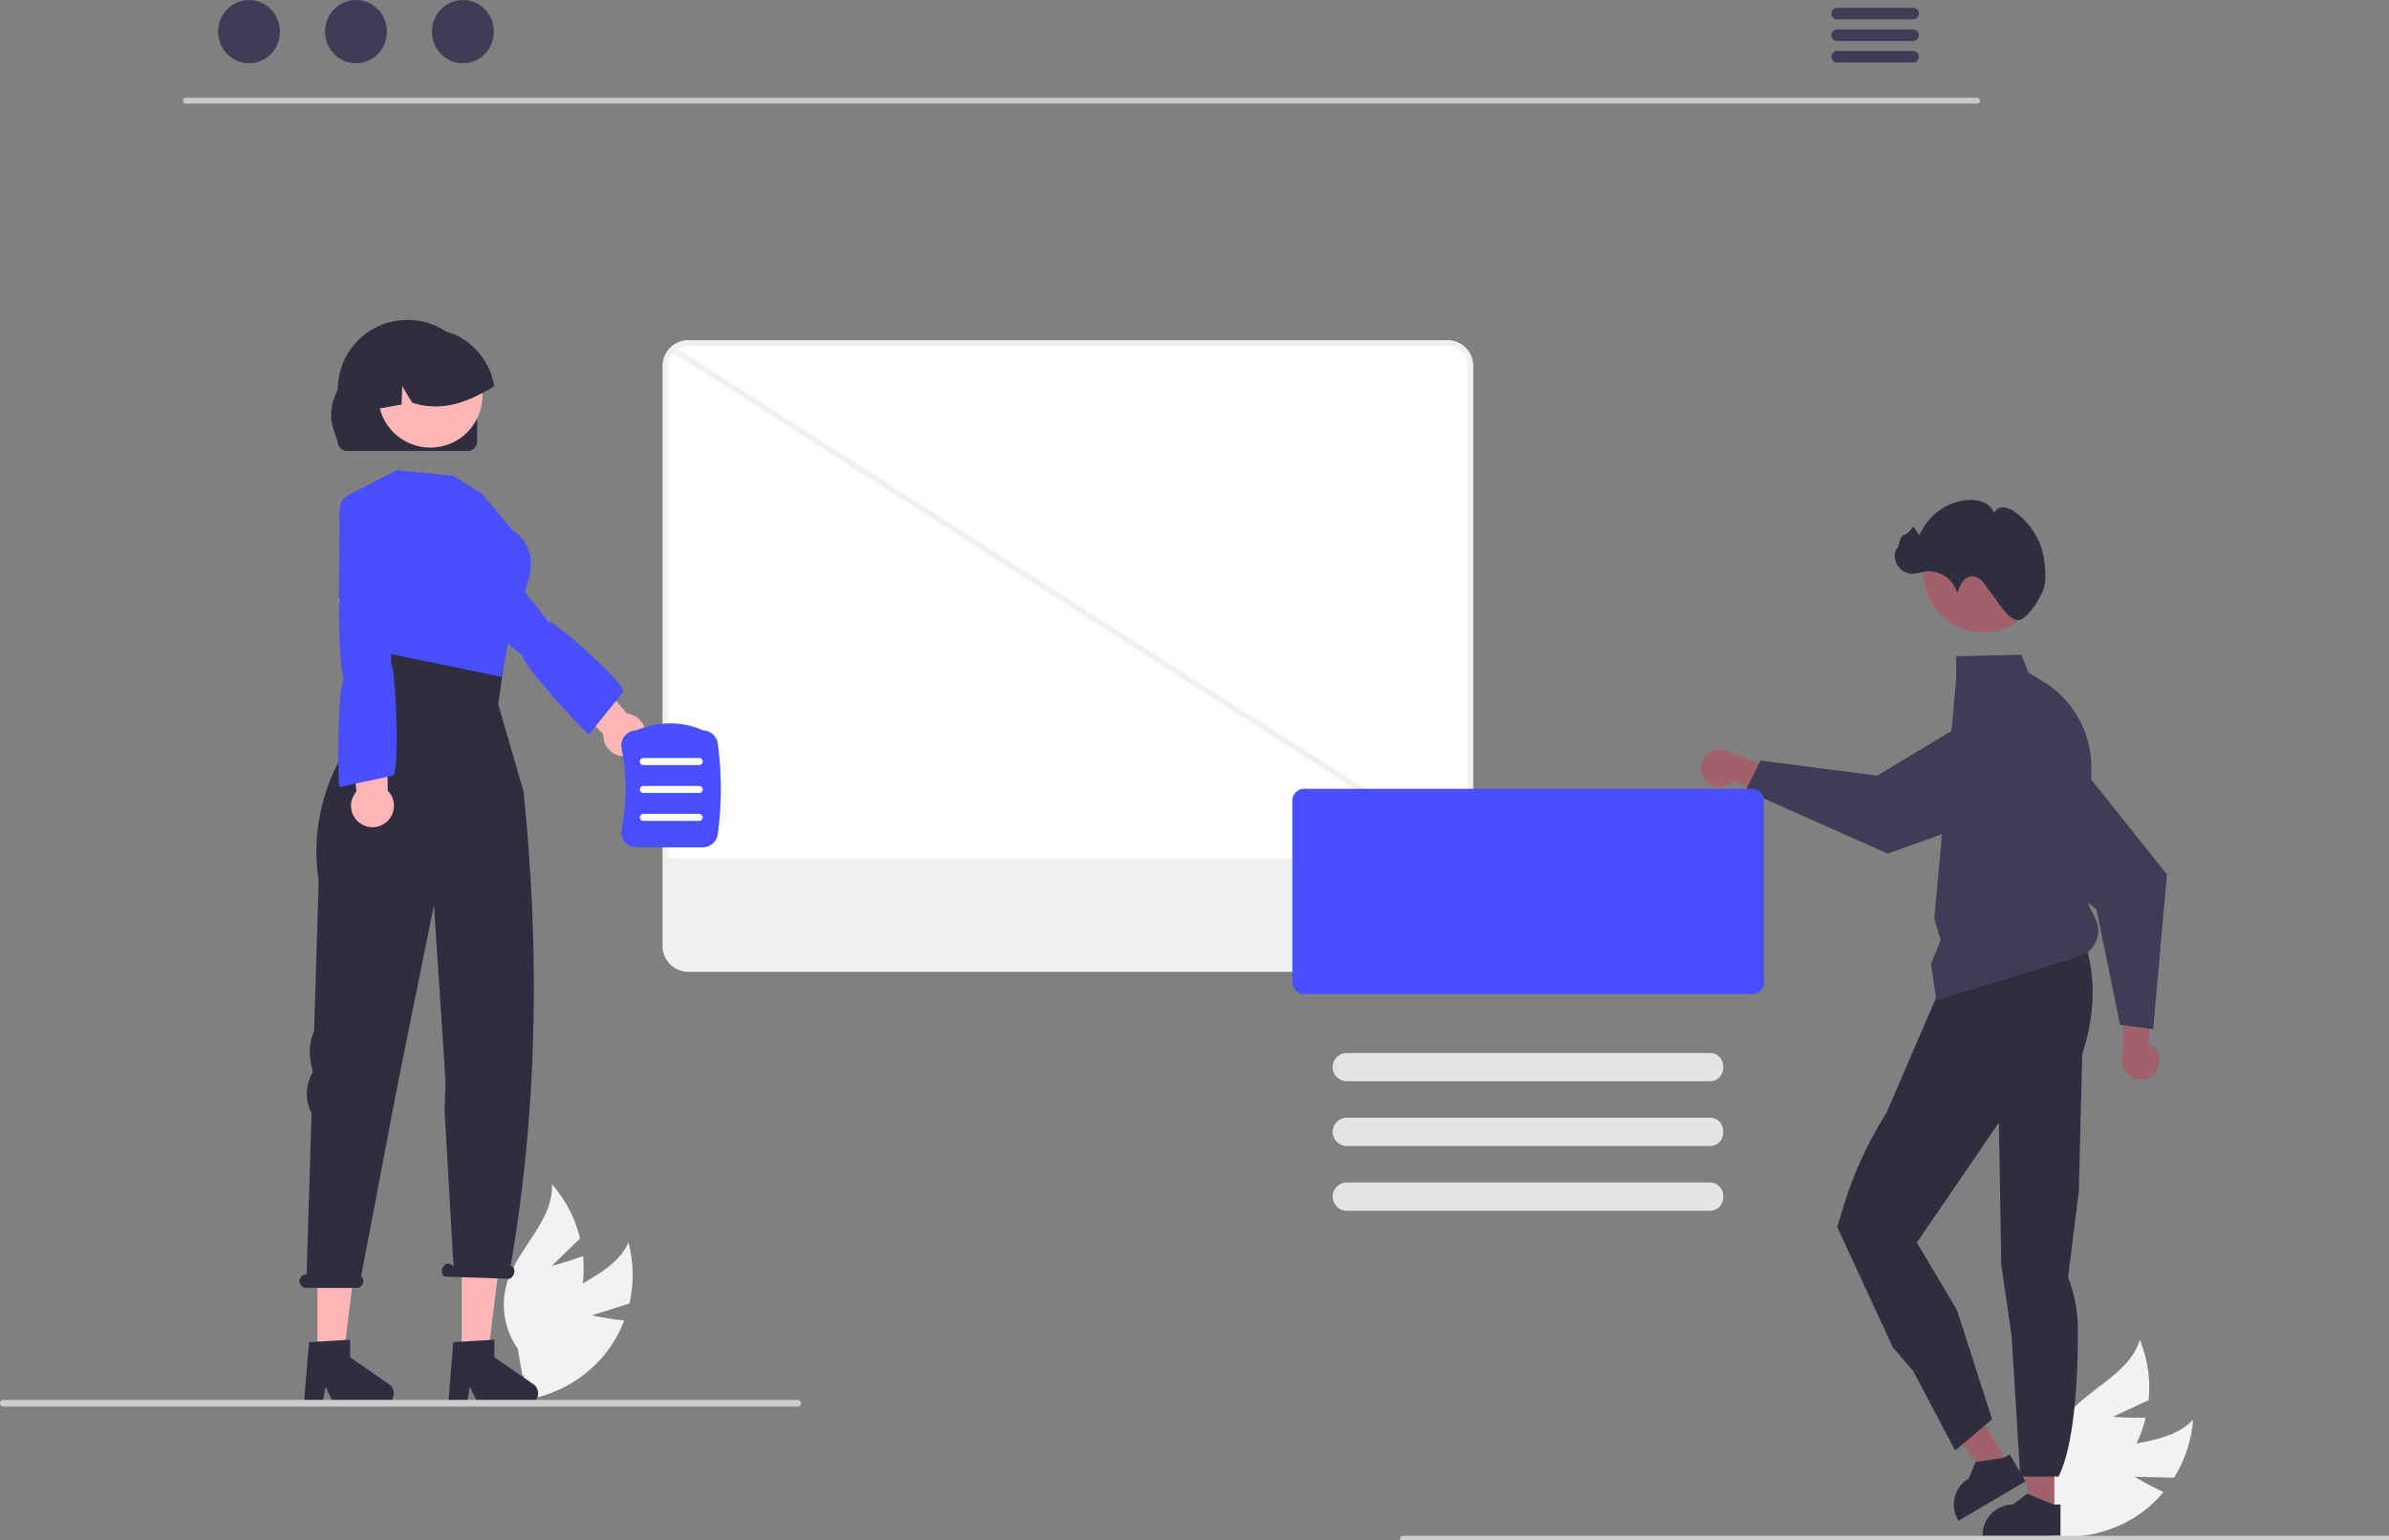 <?xml version="1.0" encoding="UTF-8" standalone="no"?>
<!-- Created with Inkscape (http://www.inkscape.org/) -->

<svg
   width="223.447mm"
   height="144.091mm"
   viewBox="0 0 223.447 144.091"
   version="1.1"
   id="svg5"
   xml:space="preserve"
   xmlns:inkscape="http://www.inkscape.org/namespaces/inkscape"
   xmlns:sodipodi="http://sodipodi.sourceforge.net/DTD/sodipodi-0.dtd"
   xmlns="http://www.w3.org/2000/svg"
   xmlns:svg="http://www.w3.org/2000/svg"><rect x="0" y="0" width="223.447" height="144.091" fill="#808080" stroke="none"/><sodipodi:namedview
     id="namedview7"
     pagecolor="#ffffff"
     bordercolor="#000000"
     borderopacity="0.25"
     inkscape:showpageshadow="2"
     inkscape:pageopacity="0.0"
     inkscape:pagecheckerboard="0"
     inkscape:deskcolor="#d1d1d1"
     inkscape:document-units="mm"
     showgrid="false" /><defs
     id="defs2" /><g
     inkscape:label="Layer 1"
     inkscape:groupmode="layer"
     id="layer1"
     transform="translate(13.447,-63.87)"><g
       id="g392"
       transform="matrix(0.265,0,0,0.265,-13.447,63.87)"><g
         id="g1156"
         inkscape:export-filename="work.svg"
         inkscape:export-xdpi="96"
         inkscape:export-ydpi="96"><path
           d="m 931.141,699.039 13.887,0.366 a 44.822,44.822 0 0 0 6.757,-20.48 c -8.899,9.436 -24.595,7.065 -36.088,13.075 a 26.961,26.961 0 0 0 -13.825,18.84 l -5.726,8.018 a 45.177,45.177 0 0 0 37.191,-6.91 43.639,43.639 0 0 0 8,-7.473 c -5.151,-2.383 -10.195,-5.435 -10.195,-5.435 z"
           transform="translate(-177.74,-177.702)"
           fill="#f2f2f2"
           id="path237" /><path
           d="m 923.491,677.894 12.592,-5.866 a 44.822,44.822 0 0 0 -3.086,-21.344 c -3.757,12.414 -18.863,17.292 -26.469,27.797 a 26.961,26.961 0 0 0 -3.972,23.029 l -1.549,9.73 A 45.177,45.177 0 0 0 931.213,688.469 a 43.638,43.638 0 0 0 3.828,-10.257 c -5.673,0.165 -11.549,-0.318 -11.549,-0.318 z"
           transform="translate(-177.74,-177.702)"
           fill="#f2f2f2"
           id="path239" /><polygon
           points="725.085,501.092 725.084,533.946 716.566,533.946 712.514,501.092 "
           fill="#a0616a"
           id="polygon241" /><path
           d="m 902.596,708.865 -9.088,-3.692 -0.268,-0.11 -5.019,3.802 a 10.685,10.685 0 0 0 -10.676,10.223 c -0.014,0.151 -0.014,0.309 -0.014,0.467 v 0.351 h 27.465 v -11.041 z"
           transform="translate(-177.74,-177.702)"
           fill="#2f2e41"
           id="path243" /><polygon
           points="692.202,488.639 708.863,516.955 701.522,521.275 681.367,495.014 "
           fill="#a0616a"
           id="polygon245" /><path
           d="m 891.672,698.986 -0.997,-1.698 -3.609,-6.132 -1.877,1.107 -0.192,0.11 -9.707,1.43 -0.289,0.041 -2.392,5.823 A 10.69,10.69 0 0 0 868.814,714.303 l 0.179,0.296 23.67,-13.928 z"
           transform="translate(-177.74,-177.702)"
           fill="#2f2e41"
           id="path247" /><path
           d="m 913.611,510.797 c 3.994,12.044 3.571,25.118 -0.96,39.15 l -1.183,48.236 -3.799,30.427 a 52.099,52.099 0 0 1 3.467,18.681 c -0.016,16.741 -1.142,40.525 -6.849,51.698 H 890.782 l -3.049,-49.755 -3.638,-25.016 -0.449,-26.807 -0.391,-23.38 -14.685,21.474 -14.27,20.867 14.184,23.925 12.374,38.498 -13.062,11 -14.818,-28.092 -7.181,-8.344 -19.604,-42.438 1.762,-5.909 a 139.784,139.784 0 0 1 15.663,-34.532 v 0 l 19.499,-45.257 z"
           transform="translate(-177.74,-177.702)"
           fill="#2f2e41"
           id="path249" /><path
           d="M 688.662,519.797 H 420.652 a 8.076,8.076 0 0 1 -8.066,-8.066 V 306.863 a 8.075,8.075 0 0 1 8.066,-8.066 h 268.01 a 8.075,8.075 0 0 1 8.066,8.066 v 204.868 a 8.076,8.076 0 0 1 -8.066,8.066 z"
           transform="translate(-177.74,-177.702)"
           fill="#ffffff"
           id="path251" /><path
           d="M 688.662,520.797 H 420.653 a 9.077,9.077 0 0 1 -9.066,-9.066 V 306.863 a 9.077,9.077 0 0 1 9.066,-9.066 h 268.01 a 9.077,9.077 0 0 1 9.066,9.066 V 511.73 a 9.077,9.077 0 0 1 -9.066,9.066 z m -268.01,-221 a 7.074,7.074 0 0 0 -7.066,7.066 V 511.73 a 7.074,7.074 0 0 0 7.066,7.066 h 268.01 a 7.074,7.074 0 0 0 7.066,-7.066 V 306.863 a 7.074,7.074 0 0 0 -7.066,-7.066 z"
           transform="translate(-177.74,-177.702)"
           fill="#f0f0f0"
           id="path253" /><path
           d="m 413.205,480.797 v 30.934 a 7.458,7.458 0 0 0 7.447,7.447 h 268.01 a 7.458,7.458 0 0 0 7.447,-7.447 v -30.934 z"
           transform="translate(-177.74,-177.702)"
           fill="#f0f0f0"
           id="path255" /><rect
           x="554.651"
           y="224.09"
           width="2"
           height="333.56"
           transform="rotate(-57.371,304.394,464.439)"
           fill="#f0f0f0"
           id="rect257" /><path
           d="M 875.601,214.255 H 243.278 a 1.016,1.016 0 0 1 0,-2.031 h 632.323 a 1.016,1.016 0 0 1 0,2.031 z"
           transform="translate(-177.74,-177.702)"
           fill="#cacaca"
           id="path259" /><ellipse
           cx="87.893"
           cy="11.169"
           rx="10.925"
           ry="11.169"
           fill="#3f3d56"
           id="ellipse261" /><ellipse
           cx="125.636"
           cy="11.169"
           rx="10.925"
           ry="11.169"
           fill="#3f3d56"
           id="ellipse263" /><ellipse
           cx="163.378"
           cy="11.169"
           rx="10.925"
           ry="11.169"
           fill="#3f3d56"
           id="ellipse265" /><path
           d="m 852.984,180.471 h -26.81 a 2.03,2.03 0 0 0 0,4.06 h 26.81 a 2.03,2.03 0 0 0 0,-4.06 z"
           transform="translate(-177.74,-177.702)"
           fill="#3f3d56"
           id="path267" /><path
           d="m 852.984,188.091 h -26.81 a 2.03,2.03 0 0 0 0,4.06 h 26.81 a 2.03,2.03 0 0 0 0,-4.06 z"
           transform="translate(-177.74,-177.702)"
           fill="#3f3d56"
           id="path269" /><path
           d="m 852.984,195.701 h -26.81 a 2.03,2.03 0 0 0 0,4.06 h 26.81 a 2.03,2.03 0 0 0 0,-4.06 z"
           transform="translate(-177.74,-177.702)"
           fill="#3f3d56"
           id="path271" /><path
           d="m 779.503,452.989 a 6.618,6.618 0 0 0 10.136,0.478 l 21.566,9.379 -2.101,-12.039 -20.157,-7.061 a 6.653,6.653 0 0 0 -9.444,9.243 z"
           transform="translate(-177.74,-177.702)"
           fill="#a0616a"
           id="path273" /><path
           d="m 799.125,446.188 41.197,5.339 42.485,-25.593 a 18.784,18.784 0 0 1 26.807,8.35 v 0 a 18.804,18.804 0 0 1 -8.433,24.393 l -57.089,20.344 -0.107,0.038 -50.089,-22.312 z"
           transform="translate(-177.74,-177.702)"
           fill="#3f3d56"
           id="path275" /><path
           d="m 859.287,518.079 3.424,-8.561 -2.265,-7.36 6.71,-73.361 v 0 l 0.991,-11.118 0.067,-8.288 22.946,-0.56 2.488,6.319 4.924,2.944 a 35.646,35.646 0 0 1 17.307,31.181 l -0.889,48.121 2.29,4.58 a 9.638,9.638 0 0 1 -5.68,13.49 l -50.444,15.331 z"
           transform="translate(-177.74,-177.702)"
           fill="#3f3d56"
           id="path277" /><circle
           cx="699.848"
           cy="202.421"
           r="20.849"
           fill="#a0616a"
           id="circle279" /><path
           d="m 899.297,384.669 c 0.622,-2.62 0.336,-6.306 -0.015,-8.944 a 25.035,25.035 0 0 0 -10.596,-17.384 7.633,7.633 0 0 0 -3.802,-1.511 3.282,3.282 0 0 0 -3.3,1.996 6.842,6.842 0 0 0 -3.86,-3.828 12.058,12.058 0 0 0 -5.494,-0.74 20.08,20.08 0 0 0 -16.752,11.975 c -0.557,1.323 -2.112,-3.564 -2.818,-2.314 a 5.557,5.557 0 0 1 -3.151,2.769 c -1.383,0.386 -1.944,6.082 -2.488,4.754 a 6.332,6.332 0 0 0 6.053,8.829 34.87,34.87 0 0 0 4.143,-0.793 10.329,10.329 0 0 1 11.309,7.731 13.685,13.685 0 0 1 1.8,-4.006 4.632,4.632 0 0 1 3.716,-2.042 5.204,5.204 0 0 1 3.576,2.056 c 0.918,1.078 1.607,2.335 2.532,3.407 2.713,3.145 6.383,10.48 10.249,9.945 3.051,-0.422 8.05,-8.324 8.899,-11.9 z"
           transform="translate(-177.74,-177.702)"
           fill="#2f2e41"
           id="path281" /><path
           d="m 938.826,555.894 a 6.618,6.618 0 0 0 -2.837,-9.743 l 1.874,-23.442 -10.706,5.893 -0.139,21.357 a 6.654,6.654 0 0 0 11.807,5.934 z"
           transform="translate(-177.74,-177.702)"
           fill="#a0616a"
           id="path283" /><path
           d="m 926.026,539.541 -8.317,-40.701 -37.993,-31.882 a 18.784,18.784 0 0 1 -0.799,-28.066 v 0 a 18.804,18.804 0 0 1 25.809,0.062 l 37.767,47.4 0.071,0.089 -4.852,54.619 z"
           transform="translate(-177.74,-177.702)"
           fill="#3f3d56"
           id="path285" /><path
           d="m 1021.07,722.298 h -347.988 a 1.191,1.191 0 1 1 0,-2.381 h 347.988 a 1.191,1.191 0 1 1 0,2.381 z"
           transform="translate(-177.74,-177.702)"
           fill="#cccccc"
           id="path287" /><path
           d="M 796.177,528.654 H 638.038 a 4.161,4.161 0 0 1 -4.157,-4.157 v -64.166 a 4.161,4.161 0 0 1 4.157,-4.157 h 158.14 a 4.161,4.161 0 0 1 4.157,4.157 v 64.166 a 4.161,4.161 0 0 1 -4.157,4.157 z"
           transform="translate(-177.74,-177.702)"
           fill="#6c63ff"
           id="path289"
           style="fill:#494fff;fill-opacity:1" /><path
           d="m 781.12,559.435 h -128.024 a 4.988,4.988 0 1 1 0,-9.976 h 128.024 c 6.433,-0.09 6.497,10.066 0,9.976 z"
           transform="translate(-177.74,-177.702)"
           fill="#e4e4e4"
           id="path291" /><path
           d="m 781.12,582.297 h -128.024 a 4.988,4.988 0 0 1 0,-9.976 h 128.024 c 6.433,-0.09 6.497,10.066 0,9.976 z"
           transform="translate(-177.74,-177.702)"
           fill="#e4e4e4"
           id="path293" /><path
           d="m 781.12,605.158 h -128.024 a 4.988,4.988 0 1 1 0,-9.976 h 128.024 c 6.433,-0.09 6.497,10.066 0,9.976 z"
           transform="translate(-177.74,-177.702)"
           fill="#e4e4e4"
           id="path295" /><path
           d="m 386.638,642.093 13.242,-4.2 a 44.822,44.822 0 0 0 -0.319,-21.564 c -5.32,11.829 -20.927,14.727 -29.82,24.168 a 26.961,26.961 0 0 0 -6.897,22.328 l -2.786,9.451 a 45.177,45.177 0 0 0 32.88,-18.703 43.639,43.639 0 0 0 5.113,-9.68 c -5.647,-0.565 -11.413,-1.799 -11.413,-1.799 z"
           transform="translate(-177.74,-177.702)"
           fill="#f2f2f2"
           id="path297" /><path
           d="m 372.489,624.618 9.979,-9.665 a 44.822,44.822 0 0 0 -9.902,-19.158 c 0.514,12.96 -12.163,22.514 -15.912,34.93 a 26.961,26.961 0 0 0 3.785,23.06 l 1.721,9.701 a 45.177,45.177 0 0 0 21.087,-31.404 43.639,43.639 0 0 0 0.259,-10.945 c -5.306,2.013 -11.017,3.48 -11.017,3.48 z"
           transform="translate(-177.74,-177.702)"
           fill="#f2f2f2"
           id="path299" /><path
           d="m 399.166,444.669 a 7.523,7.523 0 0 1 -8.515,-7.782 l -48.096,-48.801 13.427,-9.347 43.055,50.909 a 7.564,7.564 0 0 1 0.13,15.021 z"
           transform="translate(-177.74,-177.702)"
           fill="#ffb6b6"
           id="path301" /><path
           d="m 327.758,366.978 c 0,0 -3.409,2.043 2.265,8.265 4.542,4.981 24.363,28.928 32.274,33.928 -0.863,2.491 21.022,26.342 23.323,27.863 l 12.164,-15.18 c -0.695,-4.352 -24.629,-25.13 -26.278,-24.601 l -7.632,-9.486 -17.292,-29.004 -16.387,6.694 z"
           transform="translate(-177.74,-177.702)"
           fill="#6c63ff"
           id="path303"
           style="fill:#494fff;fill-opacity:1" /><polygon
           points="112.034,445.078 112.035,480.052 121.102,480.052 125.417,445.078 "
           fill="#ffb6b6"
           id="polygon305" /><path
           d="m 286.815,651.544 14.486,-0.865 v 6.207 l 13.773,9.512 a 3.877,3.877 0 0 1 -2.203,7.067 h -17.246 l -2.973,-6.139 -1.161,6.139 h -6.503 z"
           transform="translate(-177.74,-177.702)"
           fill="#2f2e41"
           id="path307" /><polygon
           points="162.968,445.078 162.968,480.052 172.035,480.052 176.35,445.078 "
           fill="#ffb6b6"
           id="polygon309" /><path
           d="m 337.748,651.544 14.486,-0.865 v 6.207 l 13.773,9.512 a 3.877,3.877 0 0 1 -2.203,7.067 h -17.246 l -2.973,-6.139 -1.161,6.139 h -6.503 z"
           transform="translate(-177.74,-177.702)"
           fill="#2f2e41"
           id="path311" /><path
           d="m 285.862,627.594 h 0.099 l 1.744,-56.867 a 14.87,14.87 0 0 1 0.195,-14.052 l 0.25,-0.452 -0.647,-3.001 a 19.114,19.114 0 0 1 1.092,-11.503 l 1.627,-53.046 c -5.812,-37.667 21.886,-62.232 21.886,-62.232 l -5.062,-21.293 50.112,-4.929 -3.557,26.222 8.908,30.606 c 5.889,57.374 4.82,113.283 -4.525,167.45 l 0.255,0.129 c 0.917,0.317 1.311,1.587 0.879,2.838 -0.432,1.251 -1.525,2.008 -2.443,1.692 l -21.913,-0.762 c -0.917,-0.317 -1.311,-1.587 -0.879,-2.838 0.432,-1.251 1.525,-2.008 2.443,-1.692 l 1.49,0.754 -3.178,-54.875 0.353,-10.023 -0.726,-11.371 -3.359,-51.147 -12.714,62.897 -12.986,68.129 a 2.389,2.389 0 0 1 -1.611,4.16 h -17.732 a 2.396,2.396 0 0 1 0,-4.793 z"
           transform="translate(-177.74,-177.702)"
           fill="#2f2e41"
           id="path313" /><path
           d="m 347.397,351.582 -9.855,-5.913 -19.71,-1.971 -17.421,8.871 0.175,27.1 11.052,28.107 43.055,8.874 5.023,-24.701 c 0,0 12.811,-17.207 -0.985,-27.062 z"
           transform="translate(-177.74,-177.702)"
           fill="#6c63ff"
           id="path315"
           style="fill:#494fff;fill-opacity:1" /><path
           d="m 305.212,468.589 a 7.523,7.523 0 0 1 -1.668,-11.414 l -6.355,-68.223 16.311,1.26 1.118,66.665 a 7.564,7.564 0 0 1 -9.406,11.713 z"
           transform="translate(-177.74,-177.702)"
           fill="#ffb6b6"
           id="path317" /><path
           d="m 301.016,352.841 c 0,0 -3.932,-0.575 -3.477,7.832 0.365,6.731 -1.368,48.219 1.593,57.097 -2.245,1.383 -2.364,35.15 -1.545,37.784 l 19.025,-4.055 c 2.216,-3.809 0.757,-38.721 -0.854,-39.355 l 0.095,-12.175 4.205,-40.131 -16.191,-6.633 z"
           transform="translate(-177.74,-177.702)"
           fill="#6c63ff"
           id="path319"
           style="fill:#494fff;fill-opacity:1" /><path
           d="m 398.248,474.901 a 5.411,5.411 0 0 1 -1.117,-4.511 72.012,72.012 0 0 0 0,-28.373 5.411,5.411 0 0 1 1.117,-4.511 5.289,5.289 0 0 1 4.025,-1.941 c 8.288,-3.303 16.225,-3.303 23.595,4e-4 a 5.352,5.352 0 0 1 5.205,4.599 119.103,119.103 0 0 1 0,32.077 5.351,5.351 0 0 1 -5.294,4.6 h -23.425 a 5.288,5.288 0 0 1 -4.106,-1.941 z"
           transform="translate(-177.74,-177.702)"
           fill="#6c63ff"
           id="path321"
           style="fill:#494fff;fill-opacity:1" /><path
           d="m 404.807,447.795 h 19.716 a 1.232,1.232 0 0 0 0,-2.465 h -19.716 a 1.232,1.232 0 0 0 0,2.465 z"
           transform="translate(-177.74,-177.702)"
           fill="#ffffff"
           id="path323" /><path
           d="m 404.807,457.653 h 19.716 a 1.232,1.232 0 0 0 0,-2.465 h -19.716 a 1.232,1.232 0 0 0 0,2.465 z"
           transform="translate(-177.74,-177.702)"
           fill="#ffffff"
           id="path325" /><path
           d="m 404.807,467.511 h 19.716 a 1.232,1.232 0 0 0 0,-2.465 h -19.716 a 1.232,1.232 0 0 0 0,2.465 z"
           transform="translate(-177.74,-177.702)"
           fill="#ffffff"
           id="path327" /><path
           d="m 460.41,673.108 a 1.186,1.186 0 0 1 -1.19,1.19 h -280.29 a 1.19,1.19 0 1 1 0,-2.38 h 280.29 a 1.187,1.187 0 0 1 1.19,1.19 z"
           transform="translate(-177.74,-177.702)"
           fill="#cccccc"
           id="path329" /><path
           id="a0ad7a78-ce9c-4e5a-964d-79d0781968c2-169"
           data-name="a1ca5f83-7fa1-45b1-9d3b-bf096f25c0e5"
           d="m 346.16,333.624 v -18.361 a 24.604,24.604 0 1 0 -49.208,-0.032 v 0.032 c -4.336,9.036 -1.624,13.333 0,18.361 a 3.309,3.309 0 0 0 3.304,3.304 h 42.599 a 3.309,3.309 0 0 0 3.305,-3.304 z"
           transform="translate(-177.74,-177.702)"
           fill="#2f2e41" /><circle
           cx="151.883"
           cy="139.615"
           r="18.417"
           fill="#ffb7b7"
           id="circle332" /><path
           d="m 310.349,322.145 c 0.167,-0.026 0.334,-0.062 0.501,-0.088 2.873,-0.509 5.745,-1.01 8.609,-1.529 l 0.264,-6.492 3.47,5.816 c 7.915,2.627 15.321,1.142 22.288,-2.135 a 62.923,62.923 0 0 0 6.677,-3.681 24.407,24.407 0 0 0 -11.992,-17.272 c -0.264,-0.149 -0.518,-0.281 -0.782,-0.413 a 0.009,0.009 0 0 1 -0.009,-0.009 c -0.448,-0.211 -0.905,-0.413 -1.362,-0.597 a 20.287,20.287 0 0 0 -21.295,4.129 c -5.622,5.368 -8.153,14.232 -6.369,22.271 z"
           transform="translate(-177.74,-177.702)"
           fill="#2f2e41"
           id="path334" /></g></g></g></svg>

